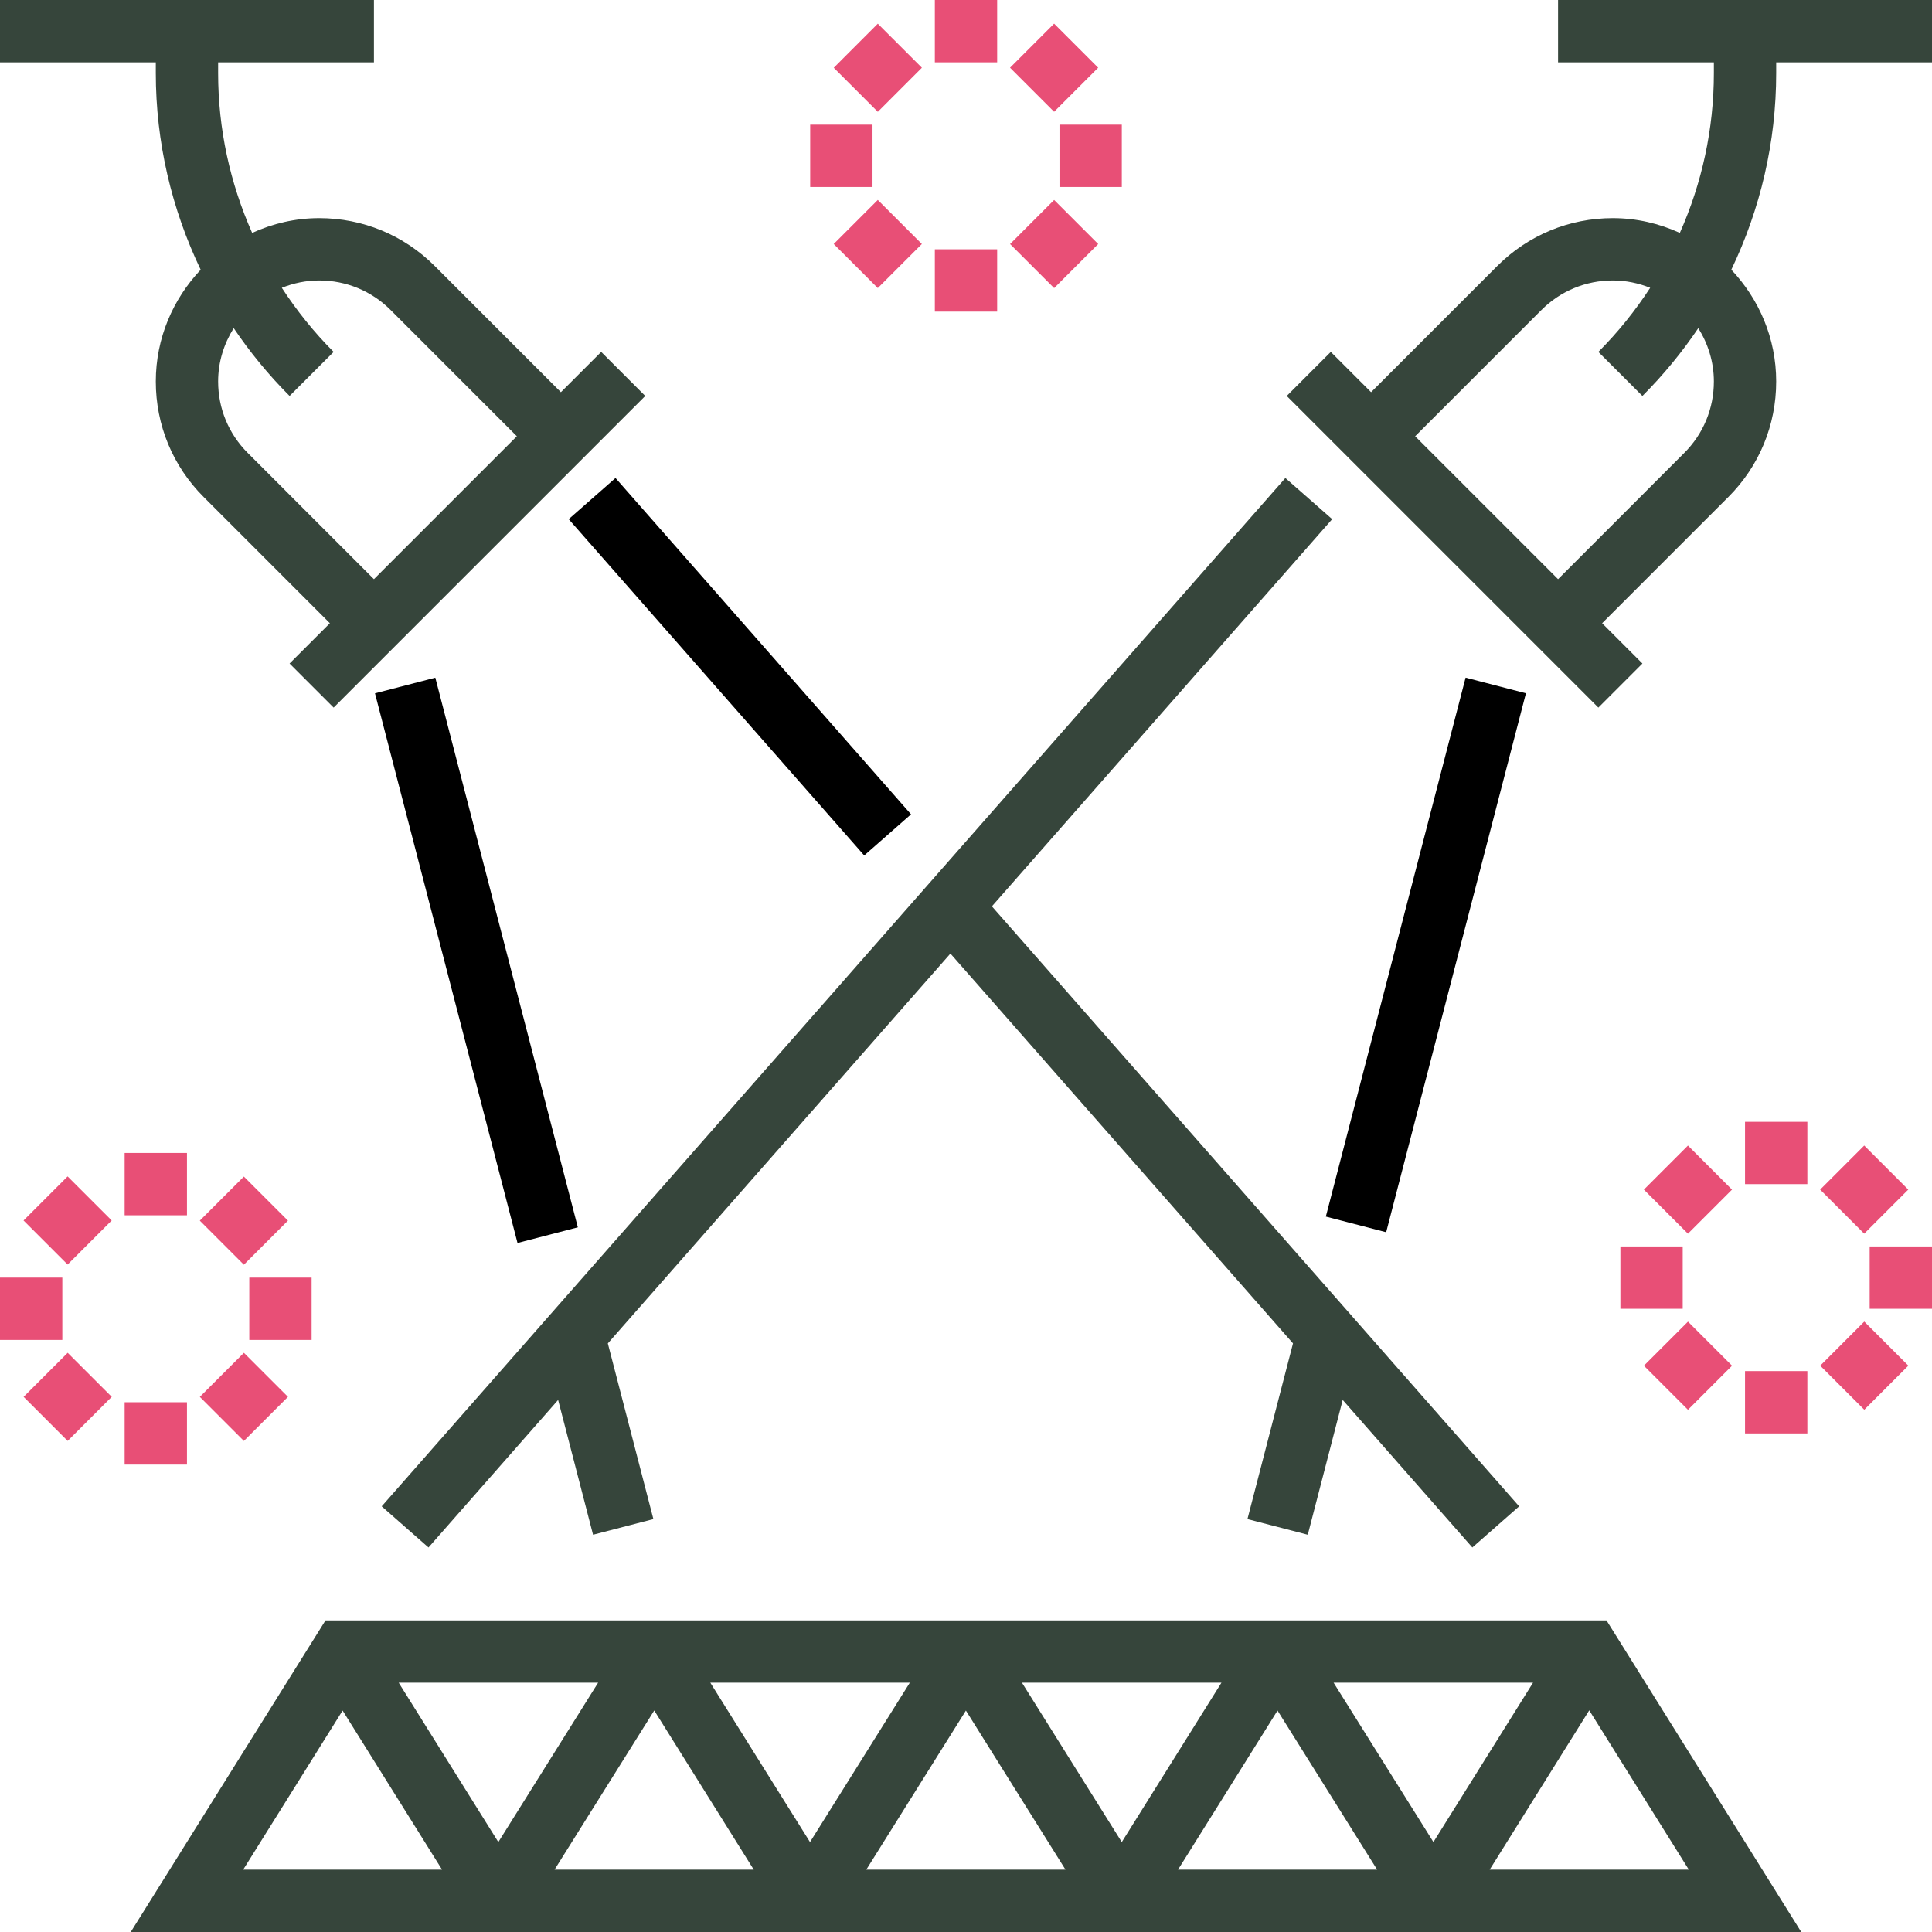 <svg width="496" height="496" viewBox="0 0 496 496" fill="none" xmlns="http://www.w3.org/2000/svg">
<path d="M412.432 416H83.568L33.568 496H462.432L412.432 416ZM62.432 480L87.96 439.152L113.488 480H62.432ZM102.36 432H153.552L127.936 472.912L102.36 432ZM142.368 480L167.96 439.136L193.512 480H142.368ZM182.36 432H233.576L207.952 472.92L182.36 432ZM222.4 480L247.976 439.152L273.544 480H222.4ZM262.368 432H313.584L287.992 472.92L262.368 432ZM302.432 480L327.976 439.152L353.552 480H302.432ZM342.376 432H393.568L368 472.912L342.376 432ZM408 439.096L433.568 480H382.44L408 439.096Z" fill="#36453B"/>
<path d="M154.344 90.344L144 100.688L111.592 68.272C103.664 60.36 93.136 56 81.944 56C75.792 56 70 57.4 64.736 59.792C59.064 47.024 56 33.128 56 18.744V16H96V0H0V16H40V18.744C40 36.536 44.064 53.656 51.52 69.248C44.424 76.76 40 86.816 40 97.936C40 109.144 44.36 119.68 52.288 127.592L84.688 160L74.344 170.344L85.656 181.656L165.656 101.656L154.344 90.344ZM96 148.688L63.592 116.272C58.696 111.384 56 104.872 56 97.936C56 92.896 57.504 88.232 60 84.248C64.176 90.424 68.952 96.264 74.344 101.656L85.656 90.344C80.592 85.28 76.176 79.752 72.352 73.888C75.328 72.696 78.544 72 81.944 72C88.872 72 95.384 74.696 100.288 79.592L132.688 112L96 148.688Z" fill="#36453B"/>
<path d="M400 0V16H440V18.744C440 33.128 436.936 47.024 431.264 59.792C426 57.4 420.208 56 414.056 56C402.864 56 392.328 60.36 384.4 68.28L352 100.688L341.656 90.344L330.344 101.656L410.344 181.656L421.656 170.344L411.312 160L443.712 127.6C451.64 119.68 456 109.152 456 97.936C456 86.816 451.576 76.752 444.48 69.24C451.936 53.656 456 36.528 456 18.744V16H496V0H400ZM432.4 116.28L400 148.688L363.312 112L395.712 79.6C400.616 74.696 407.136 72 414.056 72C417.448 72 420.672 72.696 423.648 73.888C419.824 79.752 415.408 85.28 410.344 90.344L421.656 101.656C427.048 96.264 431.824 90.424 436 84.248C438.496 88.232 440 92.904 440 97.936C440 104.872 437.304 111.384 432.4 116.28Z" fill="#36453B"/>
<path d="M254.648 232.688L342.008 133.28L329.992 122.72L97.992 386.72L110.008 397.28L143.288 359.408L152.256 394.008L167.744 389.992L156.048 344.888L244 244.808L331.952 344.888L320.256 389.992L335.744 394.008L344.712 359.408L377.992 397.28L390.008 386.72L254.648 232.688Z" fill="#36453B"/>
<path d="M376.26 173.97L340.382 312.333L355.87 316.349L391.748 177.986L376.26 173.97Z" fill="black"/>
<path d="M158.018 122.719L145.999 133.281L221.87 219.622L233.889 209.061L158.018 122.719Z" fill="black"/>
<path d="M111.758 173.98L96.27 177.996L132.86 319.109L148.348 315.093L111.758 173.98Z" fill="black"/>
<path d="M464 288H448V304H464V288Z" fill="#E84F76"/>
<path d="M433.346 294.098L422.032 305.412L433.346 316.725L444.659 305.412L433.346 294.098Z" fill="#E84F76"/>
<path d="M432 320H416V336H432V320Z" fill="#E84F76"/>
<path d="M433.351 339.304L422.038 350.617L433.351 361.931L444.665 350.617L433.351 339.304Z" fill="#E84F76"/>
<path d="M464 352H448V368H464V352Z" fill="#E84F76"/>
<path d="M478.615 339.294L467.303 350.609L478.618 361.921L489.93 350.606L478.615 339.294Z" fill="#E84F76"/>
<path d="M496 320H480V336H496V320Z" fill="#E84F76"/>
<path d="M478.6 294.092L467.286 305.406L478.6 316.719L489.913 305.406L478.6 294.092Z" fill="#E84F76"/>
<path d="M256 0H240V16H256V0Z" fill="#E84F76"/>
<path d="M225.36 6.077L214.048 17.393L225.364 28.705L236.676 17.389L225.36 6.077Z" fill="#E84F76"/>
<path d="M224 32H208V48H224V32Z" fill="#E84F76"/>
<path d="M225.355 51.328L214.04 62.64L225.352 73.955L236.667 62.643L225.355 51.328Z" fill="#E84F76"/>
<path d="M256 64H240V80H256V64Z" fill="#E84F76"/>
<path d="M270.625 51.337L259.313 62.652L270.629 73.964L281.941 62.649L270.625 51.337Z" fill="#E84F76"/>
<path d="M288 32H272V48H288V32Z" fill="#E84F76"/>
<path d="M270.62 6.064L259.306 17.378L270.62 28.692L281.933 17.378L270.62 6.064Z" fill="#E84F76"/>
<path d="M48 296H32V312H48V296Z" fill="#E84F76"/>
<path d="M17.356 302.02L6.044 313.335L17.359 324.647L28.671 313.332L17.356 302.02Z" fill="#E84F76"/>
<path d="M16 328H0V344H16V328Z" fill="#E84F76"/>
<path d="M17.373 347.301L6.059 358.614L17.373 369.928L28.686 358.614L17.373 347.301Z" fill="#E84F76"/>
<path d="M48 360H32V376H48V360Z" fill="#E84F76"/>
<path d="M62.615 347.306L51.302 358.62L62.615 369.933L73.929 358.62L62.615 347.306Z" fill="#E84F76"/>
<path d="M80 328H64V344H80V328Z" fill="#E84F76"/>
<path d="M62.61 302.06L51.296 313.374L62.61 324.688L73.924 313.374L62.61 302.06Z" fill="#E84F76"/>
</svg>
